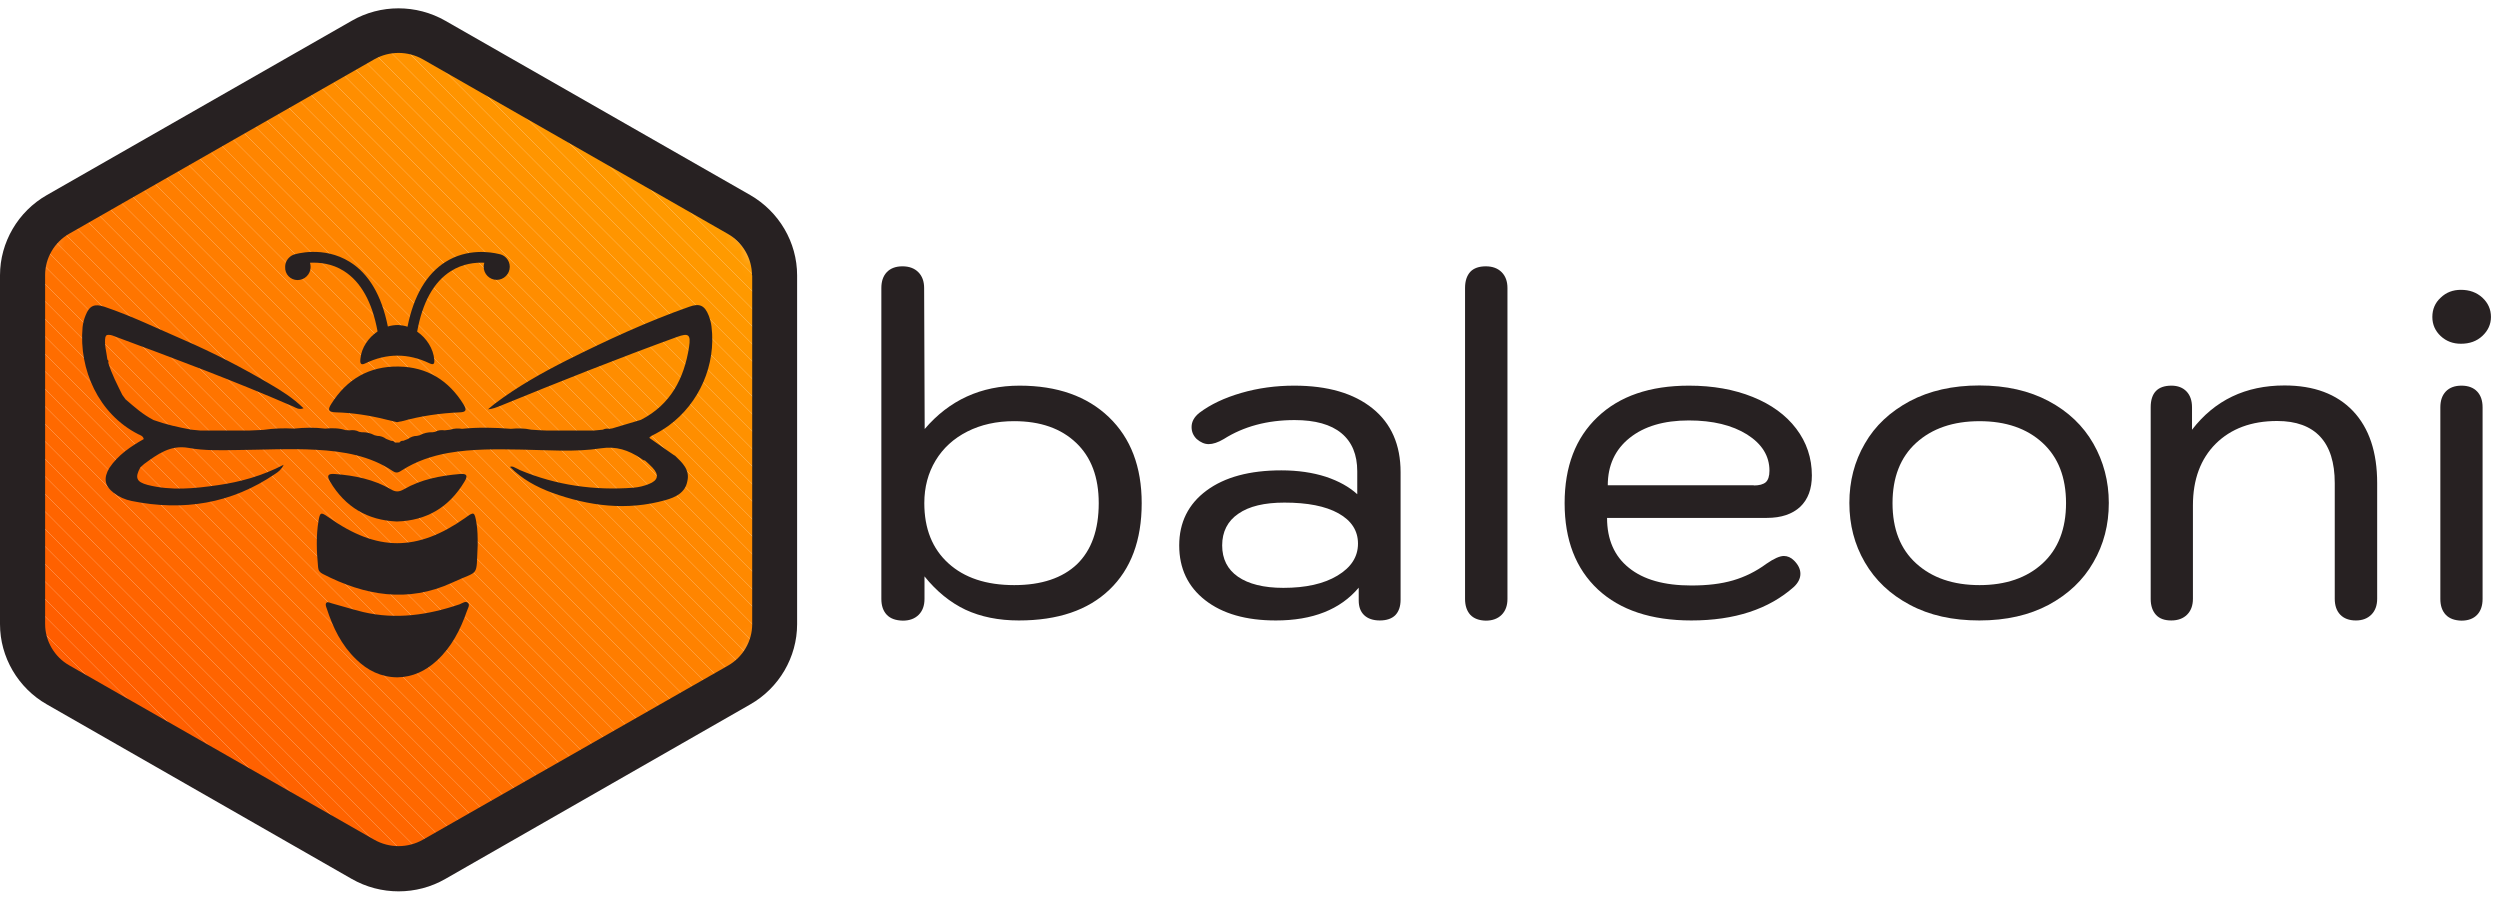 <svg width="174" height="63" viewBox="0 0 174 63" fill="none" xmlns="http://www.w3.org/2000/svg">
<path d="M61.722 42.791C61.469 42.525 61.342 42.157 61.342 41.688V20.045C61.342 19.576 61.469 19.208 61.722 18.942C61.975 18.676 62.343 18.536 62.812 18.536C63.281 18.536 63.648 18.676 63.914 18.942C64.18 19.208 64.32 19.576 64.32 20.045L64.358 29.859C66.068 27.855 68.273 26.841 70.96 26.841C73.583 26.841 75.661 27.576 77.181 29.035C78.702 30.493 79.462 32.496 79.462 35.019C79.462 37.605 78.715 39.609 77.219 41.041C75.724 42.474 73.621 43.184 70.909 43.184C69.502 43.184 68.26 42.931 67.196 42.436C66.132 41.929 65.181 41.156 64.345 40.116V41.688C64.345 42.157 64.206 42.525 63.94 42.791C63.673 43.057 63.306 43.197 62.837 43.197C62.343 43.184 61.975 43.057 61.722 42.791ZM74.964 39.266C75.965 38.29 76.472 36.883 76.472 35.019C76.472 33.218 75.952 31.824 74.9 30.822C73.849 29.821 72.417 29.313 70.579 29.313C69.363 29.313 68.273 29.554 67.323 30.036C66.373 30.518 65.638 31.19 65.118 32.052C64.598 32.914 64.332 33.903 64.332 35.019C64.332 36.794 64.89 38.189 66.005 39.203C67.12 40.217 68.641 40.724 70.592 40.724C72.493 40.724 73.95 40.23 74.964 39.266Z" fill="#272122"/>
<path d="M83.885 41.777C82.681 40.839 82.073 39.571 82.073 37.96C82.073 36.363 82.706 35.082 83.973 34.144C85.24 33.206 86.977 32.737 89.181 32.737C90.334 32.737 91.361 32.889 92.273 33.181C93.186 33.485 93.908 33.891 94.465 34.398V32.8C94.465 31.646 94.098 30.759 93.363 30.15C92.628 29.542 91.538 29.237 90.106 29.237C88.206 29.237 86.558 29.681 85.177 30.556C84.772 30.797 84.417 30.911 84.125 30.911C83.847 30.911 83.568 30.797 83.289 30.556C83.048 30.315 82.934 30.049 82.934 29.719C82.934 29.352 83.112 29.022 83.479 28.73C84.252 28.147 85.215 27.691 86.394 27.348C87.572 27.006 88.801 26.841 90.081 26.841C92.413 26.841 94.225 27.374 95.53 28.426C96.835 29.478 97.481 30.962 97.481 32.864V41.739C97.481 42.208 97.355 42.563 97.114 42.816C96.873 43.057 96.505 43.184 96.037 43.184C95.568 43.184 95.2 43.057 94.947 42.816C94.693 42.575 94.567 42.233 94.567 41.802V40.902C93.287 42.423 91.361 43.184 88.801 43.184C86.723 43.184 85.088 42.715 83.885 41.777ZM93.084 40.065C94.034 39.495 94.516 38.759 94.516 37.834C94.516 36.933 94.06 36.236 93.16 35.729C92.248 35.222 90.993 34.981 89.397 34.981C88.003 34.981 86.938 35.234 86.191 35.754C85.443 36.261 85.063 37.01 85.063 37.96C85.063 38.899 85.43 39.634 86.165 40.141C86.9 40.648 87.952 40.915 89.321 40.915C90.879 40.915 92.134 40.636 93.084 40.065Z" fill="#272122"/>
<path d="M102.334 42.791C102.094 42.525 101.967 42.157 101.967 41.688V20.045C101.967 19.551 102.094 19.183 102.334 18.917C102.575 18.663 102.943 18.536 103.411 18.536C103.88 18.536 104.248 18.676 104.514 18.942C104.78 19.208 104.919 19.576 104.919 20.045V41.688C104.919 42.157 104.78 42.525 104.514 42.791C104.248 43.057 103.88 43.197 103.411 43.197C102.943 43.184 102.588 43.057 102.334 42.791Z" fill="#272122"/>
<path d="M111.217 41.029C109.671 39.583 108.898 37.58 108.898 35.019C108.898 32.471 109.658 30.48 111.192 29.022C112.725 27.564 114.841 26.841 117.553 26.841C119.225 26.841 120.695 27.107 121.988 27.627C123.28 28.147 124.294 28.882 125.016 29.833C125.739 30.784 126.106 31.875 126.106 33.092C126.106 34.03 125.84 34.753 125.295 35.273C124.75 35.78 123.977 36.046 122.976 36.046H111.851C111.851 37.542 112.357 38.709 113.371 39.52C114.385 40.344 115.829 40.75 117.718 40.75C118.833 40.75 119.796 40.636 120.619 40.395C121.443 40.154 122.216 39.773 122.938 39.241C123.47 38.873 123.876 38.696 124.155 38.696C124.408 38.696 124.649 38.797 124.864 39.013C125.168 39.317 125.308 39.621 125.308 39.938C125.308 40.255 125.156 40.56 124.864 40.839C123.116 42.398 120.733 43.184 117.718 43.184C114.93 43.184 112.763 42.461 111.217 41.029ZM122.064 33.789C122.444 33.789 122.723 33.713 122.9 33.561C123.065 33.409 123.154 33.142 123.154 32.762C123.154 31.735 122.634 30.898 121.595 30.239C120.556 29.592 119.213 29.263 117.54 29.263C115.804 29.263 114.436 29.669 113.422 30.48C112.408 31.291 111.901 32.394 111.901 33.776H122.064V33.789Z" fill="#272122"/>
<path d="M132.923 42.094C131.555 41.371 130.516 40.382 129.794 39.14C129.071 37.897 128.716 36.528 128.716 35.006C128.716 33.485 129.071 32.116 129.794 30.873C130.503 29.631 131.555 28.654 132.923 27.919C134.292 27.196 135.901 26.828 137.764 26.828C139.627 26.828 141.236 27.196 142.592 27.919C143.948 28.642 144.987 29.631 145.696 30.873C146.406 32.116 146.773 33.498 146.773 35.006C146.773 36.528 146.419 37.897 145.696 39.14C144.987 40.382 143.948 41.358 142.592 42.094C141.236 42.816 139.627 43.184 137.764 43.184C135.901 43.184 134.292 42.829 132.923 42.094ZM142.161 39.216C143.251 38.214 143.796 36.807 143.796 35.019C143.796 33.219 143.251 31.824 142.161 30.822C141.071 29.821 139.614 29.314 137.777 29.314C135.939 29.314 134.469 29.821 133.367 30.822C132.264 31.824 131.72 33.231 131.72 35.019C131.72 36.819 132.264 38.214 133.367 39.216C134.469 40.217 135.939 40.724 137.777 40.724C139.601 40.724 141.071 40.217 142.161 39.216Z" fill="#272122"/>
<path d="M150.055 42.791C149.815 42.525 149.688 42.157 149.688 41.688V28.35C149.688 27.348 150.169 26.841 151.132 26.841C151.576 26.841 151.931 26.981 152.184 27.247C152.438 27.513 152.564 27.881 152.564 28.35V29.91C154.148 27.855 156.29 26.828 159.001 26.828C161.054 26.828 162.638 27.424 163.766 28.604C164.894 29.795 165.451 31.469 165.451 33.624V41.675C165.451 42.145 165.312 42.512 165.046 42.779C164.78 43.045 164.425 43.184 163.969 43.184C163.5 43.184 163.132 43.045 162.879 42.779C162.625 42.512 162.499 42.145 162.499 41.675V33.624C162.499 32.192 162.157 31.114 161.485 30.391C160.813 29.669 159.812 29.301 158.495 29.301C156.695 29.301 155.276 29.833 154.212 30.886C153.16 31.938 152.628 33.371 152.628 35.171V41.675C152.628 42.145 152.488 42.512 152.222 42.779C151.956 43.045 151.589 43.184 151.12 43.184C150.651 43.184 150.296 43.057 150.055 42.791Z" fill="#272122"/>
<path d="M169.874 23.392C169.494 23.037 169.291 22.593 169.291 22.061C169.291 21.529 169.481 21.072 169.874 20.717C170.254 20.349 170.723 20.172 171.28 20.172C171.876 20.172 172.37 20.349 172.775 20.717C173.168 21.085 173.371 21.529 173.371 22.061C173.371 22.568 173.168 23.012 172.775 23.38C172.383 23.747 171.888 23.925 171.28 23.925C170.723 23.925 170.254 23.747 169.874 23.392ZM170.228 42.791C169.975 42.525 169.848 42.157 169.848 41.688V28.35C169.848 27.881 169.975 27.513 170.228 27.247C170.482 26.98 170.849 26.841 171.318 26.841C171.787 26.841 172.155 26.98 172.408 27.247C172.661 27.513 172.788 27.881 172.788 28.35V41.688C172.788 42.157 172.661 42.525 172.408 42.791C172.155 43.057 171.787 43.197 171.318 43.197C170.849 43.184 170.482 43.057 170.228 42.791Z" fill="#272122"/>
<mask id="mask0_7_423" style="mask-type:alpha" maskUnits="userSpaceOnUse" x="1" y="2" width="53" height="59">
<path d="M22.929 4.089L6.268 13.712C3.365 15.396 1.578 18.495 1.578 21.846V41.094C1.578 44.446 3.365 47.56 6.268 49.228L22.929 58.852C25.832 60.536 29.421 60.536 32.324 58.852L48.985 49.228C51.888 47.545 53.675 44.446 53.675 41.094V21.846C53.675 18.495 51.888 15.381 48.985 13.712L32.324 4.089C30.865 3.254 29.242 2.822 27.634 2.822C26.026 2.822 24.388 3.239 22.929 4.089Z" fill="white"/>
</mask>
<g mask="url(#mask0_7_423)">
<mask id="mask1_7_423" style="mask-type:alpha" maskUnits="userSpaceOnUse" x="-28" y="-24" width="111" height="111">
<path d="M27.626 -23.25L-27.277 31.685L27.626 86.621L82.53 31.685L27.626 -23.25Z" fill="white"/>
</mask>
<g mask="url(#mask1_7_423)">
<path d="M-27.277 16.141L43.163 86.621H-27.277V16.141Z" fill="#FF5B00"/>
</g>
<mask id="mask2_7_423" style="mask-type:alpha" maskUnits="userSpaceOnUse" x="-28" y="-24" width="111" height="111">
<path d="M27.626 -23.25L-27.277 31.685L27.626 86.621L82.53 31.685L27.626 -23.25Z" fill="white"/>
</mask>
<g mask="url(#mask2_7_423)">
<path d="M-27.277 14.919L44.384 86.621H43.163L-27.277 16.141V14.919Z" fill="#FF5B00"/>
</g>
<mask id="mask3_7_423" style="mask-type:alpha" maskUnits="userSpaceOnUse" x="-28" y="-24" width="111" height="111">
<path d="M27.626 -23.25L-27.277 31.685L27.626 86.621L82.53 31.685L27.626 -23.25Z" fill="white"/>
</mask>
<g mask="url(#mask3_7_423)">
<path d="M-27.277 13.697L45.605 86.621H44.384L-27.277 14.919V13.697Z" fill="#FF5C00"/>
</g>
<mask id="mask4_7_423" style="mask-type:alpha" maskUnits="userSpaceOnUse" x="-28" y="-24" width="111" height="111">
<path d="M27.626 -23.25L-27.277 31.685L27.626 86.621L82.53 31.685L27.626 -23.25Z" fill="white"/>
</mask>
<g mask="url(#mask4_7_423)">
<path d="M-27.277 12.476L46.826 86.621H45.605L-27.277 13.697V12.476Z" fill="#FF5D00"/>
</g>
<mask id="mask5_7_423" style="mask-type:alpha" maskUnits="userSpaceOnUse" x="-28" y="-24" width="111" height="111">
<path d="M27.626 -23.25L-27.277 31.685L27.626 86.621L82.53 31.685L27.626 -23.25Z" fill="white"/>
</mask>
<g mask="url(#mask5_7_423)">
<path d="M-27.277 11.254L48.032 86.621H46.826L-27.277 12.476V11.254Z" fill="#FF5E00"/>
</g>
<mask id="mask6_7_423" style="mask-type:alpha" maskUnits="userSpaceOnUse" x="-28" y="-24" width="111" height="111">
<path d="M27.626 -23.25L-27.277 31.685L27.626 86.621L82.53 31.685L27.626 -23.25Z" fill="white"/>
</mask>
<g mask="url(#mask6_7_423)">
<path d="M-27.277 10.048L49.253 86.621H48.032L-27.277 11.254V10.048Z" fill="#FF5F00"/>
</g>
<mask id="mask7_7_423" style="mask-type:alpha" maskUnits="userSpaceOnUse" x="-28" y="-24" width="111" height="111">
<path d="M27.626 -23.25L-27.277 31.685L27.626 86.621L82.53 31.685L27.626 -23.25Z" fill="white"/>
</mask>
<g mask="url(#mask7_7_423)">
<path d="M-27.277 8.826L50.474 86.621H49.253L-27.277 10.048V8.826Z" fill="#FF6000"/>
</g>
<mask id="mask8_7_423" style="mask-type:alpha" maskUnits="userSpaceOnUse" x="-28" y="-24" width="111" height="111">
<path d="M27.626 -23.25L-27.277 31.685L27.626 86.621L82.53 31.685L27.626 -23.25Z" fill="white"/>
</mask>
<g mask="url(#mask8_7_423)">
<path d="M-27.277 7.604L51.695 86.621H50.474L-27.277 8.826V7.604Z" fill="#FF6100"/>
</g>
<mask id="mask9_7_423" style="mask-type:alpha" maskUnits="userSpaceOnUse" x="-28" y="-24" width="111" height="111">
<path d="M27.626 -23.25L-27.277 31.685L27.626 86.621L82.53 31.685L27.626 -23.25Z" fill="white"/>
</mask>
<g mask="url(#mask9_7_423)">
<path d="M-27.277 6.383L52.901 86.621H51.695L-27.277 7.604V6.383Z" fill="#FF6200"/>
</g>
<mask id="mask10_7_423" style="mask-type:alpha" maskUnits="userSpaceOnUse" x="-28" y="-24" width="111" height="111">
<path d="M27.626 -23.25L-27.277 31.685L27.626 86.621L82.53 31.685L27.626 -23.25Z" fill="white"/>
</mask>
<g mask="url(#mask10_7_423)">
<path d="M-27.277 5.176L54.121 86.621H52.901L-27.277 6.383V5.176Z" fill="#FF6300"/>
</g>
<mask id="mask11_7_423" style="mask-type:alpha" maskUnits="userSpaceOnUse" x="-28" y="-24" width="111" height="111">
<path d="M27.626 -23.25L-27.277 31.685L27.626 86.621L82.53 31.685L27.626 -23.25Z" fill="white"/>
</mask>
<g mask="url(#mask11_7_423)">
<path d="M-27.277 3.955L55.342 86.621H54.121L-27.277 5.176V3.955Z" fill="#FF6400"/>
</g>
<mask id="mask12_7_423" style="mask-type:alpha" maskUnits="userSpaceOnUse" x="-28" y="-24" width="111" height="111">
<path d="M27.626 -23.25L-27.277 31.685L27.626 86.621L82.53 31.685L27.626 -23.25Z" fill="white"/>
</mask>
<g mask="url(#mask12_7_423)">
<path d="M-27.277 2.733L56.563 86.621H55.342L-27.277 3.954V2.733Z" fill="#FF6500"/>
</g>
<mask id="mask13_7_423" style="mask-type:alpha" maskUnits="userSpaceOnUse" x="-28" y="-24" width="111" height="111">
<path d="M27.626 -23.25L-27.277 31.685L27.626 86.621L82.53 31.685L27.626 -23.25Z" fill="white"/>
</mask>
<g mask="url(#mask13_7_423)">
<path d="M-27.277 1.511L57.784 86.621H56.563L-27.277 2.733V1.511Z" fill="#FF6600"/>
</g>
<mask id="mask14_7_423" style="mask-type:alpha" maskUnits="userSpaceOnUse" x="-28" y="-24" width="111" height="111">
<path d="M27.626 -23.25L-27.277 31.685L27.626 86.621L82.53 31.685L27.626 -23.25Z" fill="white"/>
</mask>
<g mask="url(#mask14_7_423)">
<path d="M-27.277 0.29L58.99 86.621H57.784L-27.277 1.511V0.29Z" fill="#FF6700"/>
</g>
<mask id="mask15_7_423" style="mask-type:alpha" maskUnits="userSpaceOnUse" x="-28" y="-24" width="111" height="111">
<path d="M27.626 -23.25L-27.277 31.685L27.626 86.621L82.53 31.685L27.626 -23.25Z" fill="white"/>
</mask>
<g mask="url(#mask15_7_423)">
<path d="M-27.277 -0.917L60.211 86.621H58.99L-27.277 0.29V-0.917Z" fill="#FF6800"/>
</g>
<mask id="mask16_7_423" style="mask-type:alpha" maskUnits="userSpaceOnUse" x="-28" y="-24" width="111" height="111">
<path d="M27.626 -23.25L-27.277 31.685L27.626 86.621L82.53 31.685L27.626 -23.25Z" fill="white"/>
</mask>
<g mask="url(#mask16_7_423)">
<path d="M-27.277 -2.139L61.432 86.621H60.211L-27.277 -0.917V-2.139Z" fill="#FF6900"/>
</g>
<mask id="mask17_7_423" style="mask-type:alpha" maskUnits="userSpaceOnUse" x="-28" y="-24" width="111" height="111">
<path d="M27.626 -23.25L-27.277 31.685L27.626 86.621L82.53 31.685L27.626 -23.25Z" fill="white"/>
</mask>
<g mask="url(#mask17_7_423)">
<path d="M-27.277 -3.36L62.653 86.621H61.432L-27.277 -2.139V-3.36Z" fill="#FF6A00"/>
</g>
<mask id="mask18_7_423" style="mask-type:alpha" maskUnits="userSpaceOnUse" x="-28" y="-24" width="111" height="111">
<path d="M27.626 -23.25L-27.277 31.685L27.626 86.621L82.53 31.685L27.626 -23.25Z" fill="white"/>
</mask>
<g mask="url(#mask18_7_423)">
<path d="M-27.277 -4.582L63.859 86.621H62.653L-27.277 -3.36V-4.582Z" fill="#FF6B00"/>
</g>
<mask id="mask19_7_423" style="mask-type:alpha" maskUnits="userSpaceOnUse" x="-28" y="-24" width="111" height="111">
<path d="M27.626 -23.25L-27.277 31.685L27.626 86.621L82.53 31.685L27.626 -23.25Z" fill="white"/>
</mask>
<g mask="url(#mask19_7_423)">
<path d="M-27.277 -5.789L65.08 86.621H63.859L-27.277 -4.582V-5.789Z" fill="#FF6C00"/>
</g>
<mask id="mask20_7_423" style="mask-type:alpha" maskUnits="userSpaceOnUse" x="-28" y="-24" width="111" height="111">
<path d="M27.626 -23.25L-27.277 31.685L27.626 86.621L82.53 31.685L27.626 -23.25Z" fill="white"/>
</mask>
<g mask="url(#mask20_7_423)">
<path d="M-27.277 -7.01L66.301 86.621H65.08L-27.277 -5.789V-7.01Z" fill="#FF6D00"/>
</g>
<mask id="mask21_7_423" style="mask-type:alpha" maskUnits="userSpaceOnUse" x="-28" y="-24" width="111" height="111">
<path d="M27.626 -23.25L-27.277 31.685L27.626 86.621L82.53 31.685L27.626 -23.25Z" fill="white"/>
</mask>
<g mask="url(#mask21_7_423)">
<path d="M-27.277 -8.232L67.522 86.621H66.301L-27.277 -7.01V-8.232Z" fill="#FF6E00"/>
</g>
<mask id="mask22_7_423" style="mask-type:alpha" maskUnits="userSpaceOnUse" x="-28" y="-24" width="111" height="111">
<path d="M27.626 -23.25L-27.277 31.685L27.626 86.621L82.53 31.685L27.626 -23.25Z" fill="white"/>
</mask>
<g mask="url(#mask22_7_423)">
<path d="M-27.277 -9.453L68.743 86.621H67.522L-27.277 -8.232V-9.453Z" fill="#FF6F00"/>
</g>
<mask id="mask23_7_423" style="mask-type:alpha" maskUnits="userSpaceOnUse" x="-28" y="-24" width="111" height="111">
<path d="M27.626 -23.25L-27.277 31.685L27.626 86.621L82.53 31.685L27.626 -23.25Z" fill="white"/>
</mask>
<g mask="url(#mask23_7_423)">
<path d="M-27.277 -10.66L69.948 86.621H68.743L-27.277 -9.453V-10.66Z" fill="#FF7000"/>
</g>
<mask id="mask24_7_423" style="mask-type:alpha" maskUnits="userSpaceOnUse" x="-28" y="-24" width="111" height="111">
<path d="M27.626 -23.25L-27.277 31.685L27.626 86.621L82.53 31.685L27.626 -23.25Z" fill="white"/>
</mask>
<g mask="url(#mask24_7_423)">
<path d="M-27.277 -11.882L71.169 86.621H69.948L-27.277 -10.66V-11.882Z" fill="#FF7100"/>
</g>
<mask id="mask25_7_423" style="mask-type:alpha" maskUnits="userSpaceOnUse" x="-28" y="-24" width="111" height="111">
<path d="M27.626 -23.25L-27.277 31.685L27.626 86.621L82.53 31.685L27.626 -23.25Z" fill="white"/>
</mask>
<g mask="url(#mask25_7_423)">
<path d="M-27.277 -13.103L72.39 86.621H71.169L-27.277 -11.882V-13.103Z" fill="#FF7200"/>
</g>
<mask id="mask26_7_423" style="mask-type:alpha" maskUnits="userSpaceOnUse" x="-28" y="-24" width="111" height="111">
<path d="M27.626 -23.25L-27.277 31.685L27.626 86.621L82.53 31.685L27.626 -23.25Z" fill="white"/>
</mask>
<g mask="url(#mask26_7_423)">
<path d="M-27.277 -14.325L73.611 86.621H72.39L-27.277 -13.103V-14.325Z" fill="#FF7300"/>
</g>
<mask id="mask27_7_423" style="mask-type:alpha" maskUnits="userSpaceOnUse" x="-28" y="-24" width="111" height="111">
<path d="M27.626 -23.25L-27.277 31.685L27.626 86.621L82.53 31.685L27.626 -23.25Z" fill="white"/>
</mask>
<g mask="url(#mask27_7_423)">
<path d="M-27.277 -15.546L74.817 86.621H73.611L-27.277 -14.325V-15.546Z" fill="#FF7400"/>
</g>
<mask id="mask28_7_423" style="mask-type:alpha" maskUnits="userSpaceOnUse" x="-28" y="-24" width="111" height="111">
<path d="M27.626 -23.25L-27.277 31.685L27.626 86.621L82.53 31.685L27.626 -23.25Z" fill="white"/>
</mask>
<g mask="url(#mask28_7_423)">
<path d="M-27.277 -16.753L76.038 86.621H74.817L-27.277 -15.546V-16.753Z" fill="#FF7500"/>
</g>
<mask id="mask29_7_423" style="mask-type:alpha" maskUnits="userSpaceOnUse" x="-28" y="-24" width="111" height="111">
<path d="M27.626 -23.25L-27.277 31.685L27.626 86.621L82.53 31.685L27.626 -23.25Z" fill="white"/>
</mask>
<g mask="url(#mask29_7_423)">
<path d="M-27.277 -17.975L77.259 86.621H76.038L-27.277 -16.753V-17.975Z" fill="#FF7600"/>
</g>
<mask id="mask30_7_423" style="mask-type:alpha" maskUnits="userSpaceOnUse" x="-28" y="-24" width="111" height="111">
<path d="M27.626 -23.25L-27.277 31.685L27.626 86.621L82.53 31.685L27.626 -23.25Z" fill="white"/>
</mask>
<g mask="url(#mask30_7_423)">
<path d="M-27.277 -19.196L78.48 86.621H77.259L-27.277 -17.975V-19.196Z" fill="#FF7700"/>
</g>
<mask id="mask31_7_423" style="mask-type:alpha" maskUnits="userSpaceOnUse" x="-28" y="-24" width="111" height="111">
<path d="M27.626 -23.25L-27.277 31.685L27.626 86.621L82.53 31.685L27.626 -23.25Z" fill="white"/>
</mask>
<g mask="url(#mask31_7_423)">
<path d="M-27.277 -20.418L79.686 86.621H78.48L-27.277 -19.196V-20.418Z" fill="#FF7800"/>
</g>
<mask id="mask32_7_423" style="mask-type:alpha" maskUnits="userSpaceOnUse" x="-28" y="-24" width="111" height="111">
<path d="M27.626 -23.25L-27.277 31.685L27.626 86.621L82.53 31.685L27.626 -23.25Z" fill="white"/>
</mask>
<g mask="url(#mask32_7_423)">
<path d="M-27.277 -21.625L80.907 86.621H79.686L-27.277 -20.418V-21.625Z" fill="#FF7900"/>
</g>
<mask id="mask33_7_423" style="mask-type:alpha" maskUnits="userSpaceOnUse" x="-28" y="-24" width="111" height="111">
<path d="M27.626 -23.25L-27.277 31.685L27.626 86.621L82.53 31.685L27.626 -23.25Z" fill="white"/>
</mask>
<g mask="url(#mask33_7_423)">
<path d="M-27.277 -22.847L82.128 86.621H80.907L-27.277 -21.625V-22.847Z" fill="#FF7A00"/>
</g>
<mask id="mask34_7_423" style="mask-type:alpha" maskUnits="userSpaceOnUse" x="-28" y="-24" width="111" height="111">
<path d="M27.626 -23.25L-27.277 31.685L27.626 86.621L82.53 31.685L27.626 -23.25Z" fill="white"/>
</mask>
<g mask="url(#mask34_7_423)">
<path d="M-26.458 -23.249L82.53 85.802V86.621H82.128L-27.277 -22.846V-23.249H-26.458Z" fill="#FF7C00"/>
</g>
<mask id="mask35_7_423" style="mask-type:alpha" maskUnits="userSpaceOnUse" x="-28" y="-24" width="111" height="111">
<path d="M27.626 -23.25L-27.277 31.685L27.626 86.621L82.53 31.685L27.626 -23.25Z" fill="white"/>
</mask>
<g mask="url(#mask35_7_423)">
<path d="M-25.237 -23.248L82.53 84.581V85.802L-26.458 -23.248H-25.237Z" fill="#FF7D00"/>
</g>
<mask id="mask36_7_423" style="mask-type:alpha" maskUnits="userSpaceOnUse" x="-28" y="-24" width="111" height="111">
<path d="M27.626 -23.25L-27.277 31.685L27.626 86.621L82.53 31.685L27.626 -23.25Z" fill="white"/>
</mask>
<g mask="url(#mask36_7_423)">
<path d="M-24.016 -23.248L82.53 83.359V84.581L-25.237 -23.248H-24.016Z" fill="#FF7E00"/>
</g>
<mask id="mask37_7_423" style="mask-type:alpha" maskUnits="userSpaceOnUse" x="-28" y="-24" width="111" height="111">
<path d="M27.626 -23.25L-27.277 31.685L27.626 86.621L82.53 31.685L27.626 -23.25Z" fill="white"/>
</mask>
<g mask="url(#mask37_7_423)">
<path d="M-22.81 -23.248L82.53 82.152V83.359L-24.016 -23.248H-22.81Z" fill="#FF7F00"/>
</g>
<mask id="mask38_7_423" style="mask-type:alpha" maskUnits="userSpaceOnUse" x="-28" y="-24" width="111" height="111">
<path d="M27.626 -23.25L-27.277 31.685L27.626 86.621L82.53 31.685L27.626 -23.25Z" fill="white"/>
</mask>
<g mask="url(#mask38_7_423)">
<path d="M-21.589 -23.248L82.53 80.931V82.152L-22.81 -23.248H-21.589Z" fill="#FF8000"/>
</g>
<mask id="mask39_7_423" style="mask-type:alpha" maskUnits="userSpaceOnUse" x="-28" y="-24" width="111" height="111">
<path d="M27.626 -23.25L-27.277 31.685L27.626 86.621L82.53 31.685L27.626 -23.25Z" fill="white"/>
</mask>
<g mask="url(#mask39_7_423)">
<path d="M-20.368 -23.248L82.53 79.709V80.931L-21.589 -23.248H-20.368Z" fill="#FF8100"/>
</g>
<mask id="mask40_7_423" style="mask-type:alpha" maskUnits="userSpaceOnUse" x="-28" y="-24" width="111" height="111">
<path d="M27.626 -23.25L-27.277 31.685L27.626 86.621L82.53 31.685L27.626 -23.25Z" fill="white"/>
</mask>
<g mask="url(#mask40_7_423)">
<path d="M-19.147 -23.248L82.53 78.487V79.709L-20.368 -23.248H-19.147Z" fill="#FF8200"/>
</g>
<mask id="mask41_7_423" style="mask-type:alpha" maskUnits="userSpaceOnUse" x="-28" y="-24" width="111" height="111">
<path d="M27.626 -23.25L-27.277 31.685L27.626 86.621L82.53 31.685L27.626 -23.25Z" fill="white"/>
</mask>
<g mask="url(#mask41_7_423)">
<path d="M-17.941 -23.248L82.53 77.266V78.487L-19.147 -23.248H-17.941Z" fill="#FF8300"/>
</g>
<mask id="mask42_7_423" style="mask-type:alpha" maskUnits="userSpaceOnUse" x="-28" y="-24" width="111" height="111">
<path d="M27.626 -23.25L-27.277 31.685L27.626 86.621L82.53 31.685L27.626 -23.25Z" fill="white"/>
</mask>
<g mask="url(#mask42_7_423)">
<path d="M-16.721 -23.248L82.53 76.059V77.266L21.887 16.603L-17.941 -23.248H-16.721Z" fill="#FF8400"/>
</g>
<mask id="mask43_7_423" style="mask-type:alpha" maskUnits="userSpaceOnUse" x="-28" y="-24" width="111" height="111">
<path d="M27.626 -23.25L-27.277 31.685L27.626 86.621L82.53 31.685L27.626 -23.25Z" fill="white"/>
</mask>
<g mask="url(#mask43_7_423)">
<path d="M-15.5 -23.248L82.53 74.838V76.059L-16.721 -23.248H-15.5Z" fill="#FF8500"/>
</g>
<mask id="mask44_7_423" style="mask-type:alpha" maskUnits="userSpaceOnUse" x="-28" y="-24" width="111" height="111">
<path d="M27.626 -23.25L-27.277 31.685L27.626 86.621L82.53 31.685L27.626 -23.25Z" fill="white"/>
</mask>
<g mask="url(#mask44_7_423)">
<path d="M-14.279 -23.248L82.53 73.616V74.838L-15.5 -23.248H-14.279Z" fill="#FF8600"/>
</g>
<mask id="mask45_7_423" style="mask-type:alpha" maskUnits="userSpaceOnUse" x="-28" y="-24" width="111" height="111">
<path d="M27.626 -23.25L-27.277 31.685L27.626 86.621L82.53 31.685L27.626 -23.25Z" fill="white"/>
</mask>
<g mask="url(#mask45_7_423)">
<path d="M-13.073 -23.248L82.53 72.394V73.616L-14.279 -23.248H-13.073Z" fill="#FF8700"/>
</g>
<mask id="mask46_7_423" style="mask-type:alpha" maskUnits="userSpaceOnUse" x="-28" y="-24" width="111" height="111">
<path d="M27.626 -23.25L-27.277 31.685L27.626 86.621L82.53 31.685L27.626 -23.25Z" fill="white"/>
</mask>
<g mask="url(#mask46_7_423)">
<path d="M-11.852 -23.248L82.53 71.188V72.394L-13.073 -23.248H-11.852Z" fill="#FF8800"/>
</g>
<mask id="mask47_7_423" style="mask-type:alpha" maskUnits="userSpaceOnUse" x="-28" y="-24" width="111" height="111">
<path d="M27.626 -23.25L-27.277 31.685L27.626 86.621L82.53 31.685L27.626 -23.25Z" fill="white"/>
</mask>
<g mask="url(#mask47_7_423)">
<path d="M-10.631 -23.248L82.53 69.966V71.188L-11.852 -23.248H-10.631Z" fill="#FF8900"/>
</g>
<mask id="mask48_7_423" style="mask-type:alpha" maskUnits="userSpaceOnUse" x="-28" y="-24" width="111" height="111">
<path d="M27.626 -23.25L-27.277 31.685L27.626 86.621L82.53 31.685L27.626 -23.25Z" fill="white"/>
</mask>
<g mask="url(#mask48_7_423)">
<path d="M-9.41 -23.248L82.53 68.744V69.966L-10.631 -23.248H-9.41Z" fill="#FF8A00"/>
</g>
<mask id="mask49_7_423" style="mask-type:alpha" maskUnits="userSpaceOnUse" x="-28" y="-24" width="111" height="111">
<path d="M27.626 -23.25L-27.277 31.685L27.626 86.621L82.53 31.685L27.626 -23.25Z" fill="white"/>
</mask>
<g mask="url(#mask49_7_423)">
<path d="M-8.189 -23.248L82.53 67.523V68.744L-9.41 -23.248H-8.189Z" fill="#FF8B00"/>
</g>
<mask id="mask50_7_423" style="mask-type:alpha" maskUnits="userSpaceOnUse" x="-28" y="-24" width="111" height="111">
<path d="M27.626 -23.25L-27.277 31.685L27.626 86.621L82.53 31.685L27.626 -23.25Z" fill="white"/>
</mask>
<g mask="url(#mask50_7_423)">
<path d="M-6.983 -23.248L82.53 66.316V67.523L-8.189 -23.248H-6.983Z" fill="#FF8C00"/>
</g>
<mask id="mask51_7_423" style="mask-type:alpha" maskUnits="userSpaceOnUse" x="-28" y="-24" width="111" height="111">
<path d="M27.626 -23.25L-27.277 31.685L27.626 86.621L82.53 31.685L27.626 -23.25Z" fill="white"/>
</mask>
<g mask="url(#mask51_7_423)">
<path d="M-5.762 -23.248L82.53 65.094V66.316L-6.983 -23.248H-5.762Z" fill="#FF8D00"/>
</g>
<mask id="mask52_7_423" style="mask-type:alpha" maskUnits="userSpaceOnUse" x="-28" y="-24" width="111" height="111">
<path d="M27.626 -23.25L-27.277 31.685L27.626 86.621L82.53 31.685L27.626 -23.25Z" fill="white"/>
</mask>
<g mask="url(#mask52_7_423)">
<path d="M-4.541 -23.248L82.53 63.873V65.094L-5.762 -23.248H-4.541Z" fill="#FF8E00"/>
</g>
<mask id="mask53_7_423" style="mask-type:alpha" maskUnits="userSpaceOnUse" x="-28" y="-24" width="111" height="111">
<path d="M27.626 -23.25L-27.277 31.685L27.626 86.621L82.53 31.685L27.626 -23.25Z" fill="white"/>
</mask>
<g mask="url(#mask53_7_423)">
<path d="M-3.32 -23.248L82.53 62.651V63.873L-4.541 -23.248H-3.32Z" fill="#FF8F00"/>
</g>
<mask id="mask54_7_423" style="mask-type:alpha" maskUnits="userSpaceOnUse" x="-28" y="-24" width="111" height="111">
<path d="M27.626 -23.25L-27.277 31.685L27.626 86.621L82.53 31.685L27.626 -23.25Z" fill="white"/>
</mask>
<g mask="url(#mask54_7_423)">
<path d="M-2.114 -23.248L82.53 61.43V62.651L-3.32 -23.248H-2.114Z" fill="#FF9000"/>
</g>
<mask id="mask55_7_423" style="mask-type:alpha" maskUnits="userSpaceOnUse" x="-28" y="-24" width="111" height="111">
<path d="M27.626 -23.25L-27.277 31.685L27.626 86.621L82.53 31.685L27.626 -23.25Z" fill="white"/>
</mask>
<g mask="url(#mask55_7_423)">
<path d="M-0.894 -23.248L82.53 60.223V61.43L-2.114 -23.248H-0.894Z" fill="#FF9100"/>
</g>
<mask id="mask56_7_423" style="mask-type:alpha" maskUnits="userSpaceOnUse" x="-28" y="-24" width="111" height="111">
<path d="M27.626 -23.25L-27.277 31.685L27.626 86.621L82.53 31.685L27.626 -23.25Z" fill="white"/>
</mask>
<g mask="url(#mask56_7_423)">
<path d="M0.327 -23.248L82.529 59.001V60.223L-0.894 -23.248H0.327Z" fill="#FF9200"/>
</g>
<mask id="mask57_7_423" style="mask-type:alpha" maskUnits="userSpaceOnUse" x="-28" y="-24" width="111" height="111">
<path d="M27.626 -23.25L-27.277 31.685L27.626 86.621L82.53 31.685L27.626 -23.25Z" fill="white"/>
</mask>
<g mask="url(#mask57_7_423)">
<path d="M1.548 -23.248L82.53 57.78V59.001L0.327 -23.248H1.548Z" fill="#FF9300"/>
</g>
<mask id="mask58_7_423" style="mask-type:alpha" maskUnits="userSpaceOnUse" x="-28" y="-24" width="111" height="111">
<path d="M27.626 -23.25L-27.277 31.685L27.626 86.621L82.53 31.685L27.626 -23.25Z" fill="white"/>
</mask>
<g mask="url(#mask58_7_423)">
<path d="M2.769 -23.248L82.53 56.558V57.78L1.548 -23.248H2.769Z" fill="#FF9400"/>
</g>
<mask id="mask59_7_423" style="mask-type:alpha" maskUnits="userSpaceOnUse" x="-28" y="-24" width="111" height="111">
<path d="M27.626 -23.25L-27.277 31.685L27.626 86.621L82.53 31.685L27.626 -23.25Z" fill="white"/>
</mask>
<g mask="url(#mask59_7_423)">
<path d="M3.975 -23.248L82.53 55.351V56.558L2.769 -23.248H3.975Z" fill="#FF9500"/>
</g>
<mask id="mask60_7_423" style="mask-type:alpha" maskUnits="userSpaceOnUse" x="-28" y="-24" width="111" height="111">
<path d="M27.626 -23.25L-27.277 31.685L27.626 86.621L82.53 31.685L27.626 -23.25Z" fill="white"/>
</mask>
<g mask="url(#mask60_7_423)">
<path d="M5.196 -23.248L82.53 54.13V55.351L3.975 -23.248H5.196Z" fill="#FF9600"/>
</g>
<mask id="mask61_7_423" style="mask-type:alpha" maskUnits="userSpaceOnUse" x="-28" y="-24" width="111" height="111">
<path d="M27.626 -23.25L-27.277 31.685L27.626 86.621L82.53 31.685L27.626 -23.25Z" fill="white"/>
</mask>
<g mask="url(#mask61_7_423)">
<path d="M6.417 -23.248L82.53 52.908V54.13L5.196 -23.248H6.417Z" fill="#FF9700"/>
</g>
<mask id="mask62_7_423" style="mask-type:alpha" maskUnits="userSpaceOnUse" x="-28" y="-24" width="111" height="111">
<path d="M27.626 -23.25L-27.277 31.685L27.626 86.621L82.53 31.685L27.626 -23.25Z" fill="white"/>
</mask>
<g mask="url(#mask62_7_423)">
<path d="M7.638 -23.248L82.53 51.687V52.908L6.417 -23.248H7.638Z" fill="#FF9800"/>
</g>
<mask id="mask63_7_423" style="mask-type:alpha" maskUnits="userSpaceOnUse" x="-28" y="-24" width="111" height="111">
<path d="M27.626 -23.25L-27.277 31.685L27.626 86.621L82.53 31.685L27.626 -23.25Z" fill="white"/>
</mask>
<g mask="url(#mask63_7_423)">
<path d="M8.844 -23.248L82.53 50.465V51.687L7.638 -23.248H8.844Z" fill="#FF9900"/>
</g>
<mask id="mask64_7_423" style="mask-type:alpha" maskUnits="userSpaceOnUse" x="-28" y="-24" width="111" height="111">
<path d="M27.626 -23.25L-27.277 31.685L27.626 86.621L82.53 31.685L27.626 -23.25Z" fill="white"/>
</mask>
<g mask="url(#mask64_7_423)">
<path d="M10.065 -23.248L82.53 49.258V50.465L8.844 -23.248H10.065Z" fill="#FF9A00"/>
</g>
<mask id="mask65_7_423" style="mask-type:alpha" maskUnits="userSpaceOnUse" x="-28" y="-24" width="111" height="111">
<path d="M27.626 -23.25L-27.277 31.685L27.626 86.621L82.53 31.685L27.626 -23.25Z" fill="white"/>
</mask>
<g mask="url(#mask65_7_423)">
<path d="M11.286 -23.248L82.53 48.037V49.258L10.065 -23.248H11.286Z" fill="#FF9B00"/>
</g>
<mask id="mask66_7_423" style="mask-type:alpha" maskUnits="userSpaceOnUse" x="-28" y="-24" width="111" height="111">
<path d="M27.626 -23.25L-27.277 31.685L27.626 86.621L82.53 31.685L27.626 -23.25Z" fill="white"/>
</mask>
<g mask="url(#mask66_7_423)">
<path d="M12.507 -23.248L82.53 46.815V48.037L11.286 -23.248H12.507Z" fill="#FF9C00"/>
</g>
<mask id="mask67_7_423" style="mask-type:alpha" maskUnits="userSpaceOnUse" x="-28" y="-24" width="111" height="111">
<path d="M27.626 -23.25L-27.277 31.685L27.626 86.621L82.53 31.685L27.626 -23.25Z" fill="white"/>
</mask>
<g mask="url(#mask67_7_423)">
<path d="M82.53 46.815L12.507 -23.248H82.53V46.815Z" fill="#FF9C00"/>
</g>
</g>
<path d="M0 43.441V19.163C0 16.867 1.256 14.719 3.26 13.578L24.479 1.447C26.483 0.291 28.98 0.291 30.999 1.447L52.219 13.578C54.223 14.734 55.479 16.867 55.479 19.163V43.441C55.479 45.737 54.223 47.885 52.219 49.025L30.999 61.172C28.995 62.327 26.498 62.327 24.479 61.172L3.26 49.025C1.256 47.885 0 45.737 0 43.441ZM52.338 19.163C52.338 17.978 51.695 16.867 50.649 16.274L29.429 4.128C28.382 3.535 27.096 3.535 26.05 4.128L4.83 16.259C3.783 16.852 3.14 17.963 3.14 19.148V43.426C3.14 44.611 3.783 45.722 4.83 46.315L26.05 58.446C27.096 59.039 28.382 59.039 29.429 58.446L50.664 46.33C51.71 45.737 52.353 44.626 52.353 43.441V19.163H52.338Z" fill="#272122"/>
<path d="M32.383 36.044C29.034 38.398 26.249 38.398 22.884 36.014C22.869 35.999 22.855 35.984 22.84 35.984C22.333 35.627 22.274 35.657 22.17 36.238C21.991 37.31 22.036 38.398 22.14 39.485C22.155 39.709 22.259 39.843 22.467 39.947C25.386 41.452 28.378 41.988 31.49 40.543C33.411 39.649 33.128 40.245 33.247 37.936C33.247 37.414 33.247 36.893 33.158 36.372C33.024 35.612 32.994 35.597 32.383 36.044Z" fill="#272122"/>
<path d="M31.981 42.062C29.793 42.807 27.574 43.135 25.281 42.599C24.537 42.42 23.807 42.182 23.078 41.988C22.944 41.958 22.795 41.839 22.691 41.988C22.646 42.062 22.691 42.226 22.735 42.331C23.167 43.671 23.763 44.908 24.79 45.891C25.579 46.666 26.517 47.128 27.649 47.143C28.721 47.128 29.629 46.696 30.418 45.966C31.43 45.027 32.041 43.835 32.488 42.554C32.547 42.375 32.711 42.122 32.592 41.988C32.428 41.779 32.175 41.988 31.981 42.062Z" fill="#272122"/>
<path d="M27.738 25.511C25.713 25.481 24.15 26.375 23.063 28.103C22.795 28.52 22.84 28.684 23.376 28.699C24.537 28.729 25.698 28.908 26.83 29.191C27.098 29.25 27.381 29.325 27.634 29.385C27.753 29.355 27.857 29.34 27.947 29.325C29.272 28.953 30.627 28.759 31.996 28.699C32.488 28.684 32.473 28.506 32.264 28.148C31.222 26.465 29.718 25.541 27.738 25.511Z" fill="#272122"/>
<path d="M27.619 36.297C29.689 36.237 31.252 35.314 32.324 33.526C32.562 33.139 32.532 32.945 32.011 32.99C30.642 33.109 29.302 33.362 28.096 34.062C27.783 34.241 27.53 34.256 27.217 34.062C26.011 33.362 24.686 33.094 23.301 32.99C22.78 32.945 22.75 33.139 22.974 33.526C24.031 35.284 25.564 36.208 27.619 36.297Z" fill="#272122"/>
<path d="M46.99 31.724C46.96 31.694 46.915 31.694 46.886 31.664C46.32 31.277 45.769 30.874 45.188 30.472C45.278 30.383 45.307 30.353 45.337 30.338C45.769 30.13 46.171 29.891 46.543 29.623C48.672 28.059 49.848 25.407 49.521 22.725C49.491 22.472 49.417 22.204 49.327 21.966C49.044 21.25 48.687 21.087 47.958 21.355C45.039 22.383 42.24 23.679 39.471 25.064C37.729 25.943 36.031 26.897 34.468 28.074C34.289 28.208 34.126 28.357 33.962 28.491C34.289 28.461 34.542 28.357 34.81 28.252C38.89 26.584 42.97 24.96 47.109 23.455C47.928 23.157 48.092 23.277 47.958 24.155C47.615 26.346 46.677 28.163 44.608 29.221C43.938 29.414 43.282 29.623 42.612 29.817C42.553 29.831 42.493 29.831 42.419 29.846C42.255 29.817 42.106 29.831 41.957 29.906L41.332 29.966C40.245 29.966 39.158 29.966 38.071 29.966C37.699 29.951 37.327 29.936 36.969 29.906C36.493 29.802 36.031 29.802 35.555 29.846C34.423 29.757 33.292 29.727 32.16 29.846C31.877 29.802 31.609 29.817 31.341 29.906C31.207 29.921 31.088 29.936 30.954 29.951C30.716 29.921 30.493 29.936 30.284 30.055C30.225 30.07 30.165 30.07 30.106 30.085C29.793 30.07 29.495 30.144 29.212 30.293C29.153 30.308 29.078 30.323 29.019 30.338C28.795 30.338 28.587 30.413 28.408 30.547C28.289 30.591 28.185 30.636 28.066 30.681C27.947 30.666 27.872 30.71 27.798 30.8C27.694 30.8 27.589 30.8 27.485 30.8C27.426 30.71 27.336 30.681 27.217 30.681C27.098 30.636 26.994 30.591 26.875 30.547C26.696 30.413 26.488 30.338 26.264 30.338C26.205 30.323 26.13 30.308 26.071 30.293C25.788 30.144 25.49 30.07 25.177 30.085C25.118 30.07 25.058 30.07 24.999 30.055C24.79 29.936 24.567 29.921 24.329 29.951C24.239 29.951 24.15 29.936 24.046 29.936C23.584 29.787 23.108 29.787 22.631 29.831C21.902 29.742 21.187 29.757 20.457 29.831C19.743 29.787 19.028 29.817 18.314 29.921C17.986 29.936 17.643 29.951 17.316 29.966C16.199 29.966 15.068 29.966 13.951 29.966C13.743 29.951 13.534 29.921 13.326 29.906C12.432 29.742 11.554 29.549 10.69 29.236C9.961 28.863 9.35 28.327 8.74 27.791C8.665 27.686 8.591 27.597 8.517 27.493C8.159 26.763 7.772 26.033 7.534 25.243C7.564 25.154 7.549 25.079 7.474 25.02C7.415 24.498 7.236 23.977 7.34 23.425C7.385 23.411 7.4 23.381 7.4 23.336C7.608 23.262 7.802 23.336 7.981 23.411C12.164 24.96 16.333 26.524 20.413 28.297C20.606 28.386 20.8 28.535 21.128 28.416C20.383 27.686 19.564 27.18 18.745 26.703C16.825 25.571 14.859 24.558 12.805 23.664C10.973 22.874 9.172 21.995 7.281 21.355C6.581 21.116 6.224 21.265 5.956 21.951C5.851 22.204 5.777 22.487 5.747 22.77C5.479 25.72 6.864 28.819 9.618 30.219C9.767 30.293 9.961 30.338 10.005 30.561C9.082 31.083 8.219 31.664 7.608 32.573C7.191 33.288 7.281 33.809 7.906 34.301C8.278 34.584 8.71 34.778 9.157 34.867C12.745 35.597 16.11 35.061 19.162 32.975C19.371 32.841 19.579 32.692 19.743 32.349C18.239 33.124 16.735 33.541 15.187 33.764C13.549 34.003 11.911 34.167 10.273 33.75C9.484 33.541 9.38 33.243 9.767 32.528C9.857 32.453 9.946 32.364 10.035 32.29C10.958 31.619 11.852 30.949 13.117 31.172C14.249 31.381 15.395 31.336 16.542 31.321C18.373 31.306 20.189 31.202 22.021 31.306C23.897 31.411 25.743 31.709 27.351 32.796C27.619 32.975 27.783 32.856 27.991 32.722C28.974 32.096 30.046 31.738 31.178 31.53C32.875 31.232 34.572 31.262 36.285 31.291C38.131 31.321 39.992 31.485 41.823 31.202C42.895 31.038 43.744 31.336 44.578 31.887C44.682 31.947 44.756 32.051 44.89 32.051C45.069 32.215 45.248 32.364 45.411 32.543C45.888 33.049 45.813 33.437 45.158 33.69C44.831 33.824 44.459 33.913 44.101 33.943C41.377 34.152 38.726 33.779 36.195 32.722C36.091 32.677 35.987 32.602 35.868 32.558C35.763 32.513 35.659 32.424 35.495 32.498C36.329 33.347 37.327 33.884 38.399 34.286C40.989 35.224 43.625 35.567 46.32 34.807C47.005 34.614 47.69 34.301 47.838 33.496C48.032 32.692 47.481 32.2 46.99 31.724Z" fill="#272122"/>
<path d="M20.71 19.493C21.202 19.493 21.619 19.09 21.619 18.584C21.619 18.48 21.604 18.375 21.574 18.286C22.214 18.256 23.108 18.331 23.941 18.867C25.118 19.612 25.907 21.027 26.279 23.068C25.639 23.5 25.162 24.2 25.088 24.945C25.043 25.288 25.103 25.452 25.43 25.288C26.919 24.573 28.408 24.573 29.897 25.288C30.18 25.422 30.254 25.318 30.225 25.035C30.165 24.275 29.689 23.53 29.034 23.083C29.406 21.027 30.195 19.612 31.386 18.867C32.205 18.346 33.083 18.256 33.709 18.286C33.679 18.375 33.664 18.465 33.664 18.569C33.664 19.061 34.066 19.478 34.572 19.478C35.063 19.478 35.48 19.076 35.48 18.569C35.48 18.107 35.138 17.735 34.706 17.675C34.155 17.541 32.532 17.273 31.014 18.226C29.689 19.061 28.795 20.58 28.363 22.74C28.155 22.666 27.932 22.636 27.723 22.621C27.47 22.621 27.232 22.651 26.994 22.725C26.562 20.565 25.669 19.046 24.343 18.226C22.497 17.079 20.532 17.69 20.457 17.72C20.442 17.72 20.428 17.735 20.413 17.735C20.085 17.869 19.847 18.197 19.847 18.569C19.817 19.09 20.219 19.493 20.71 19.493Z" fill="#272122"/>
</svg>
